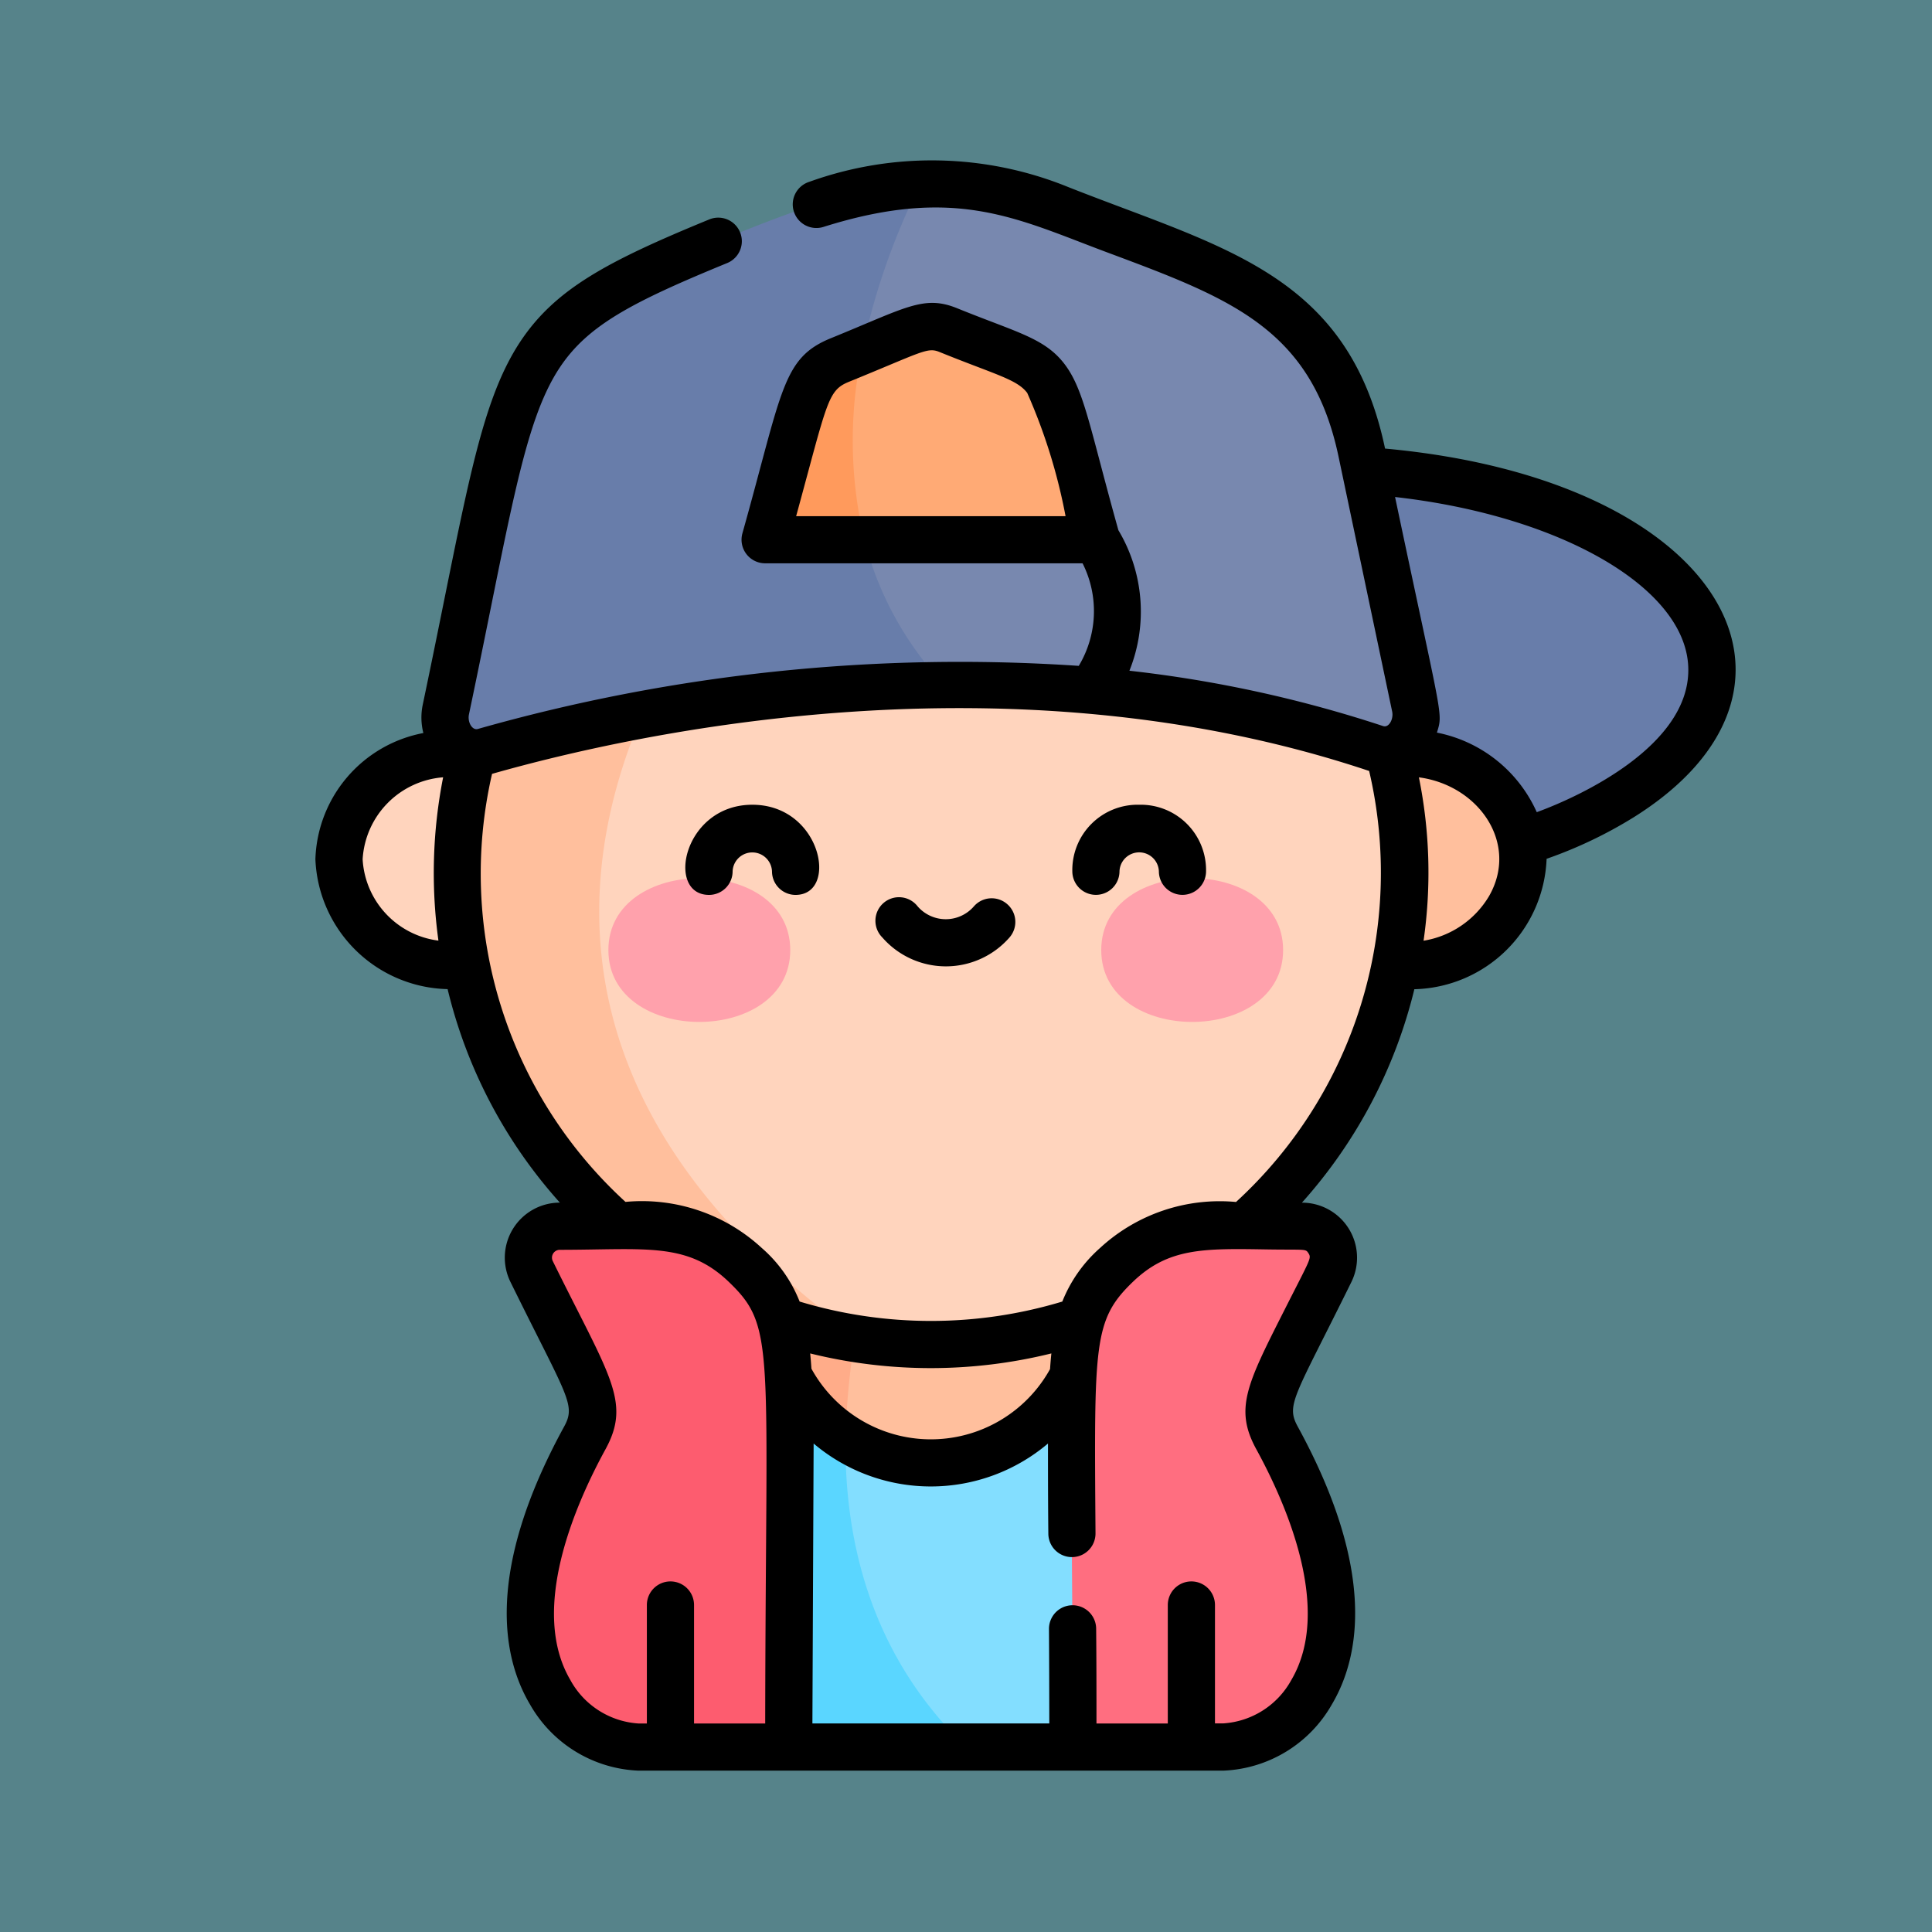 <svg xmlns="http://www.w3.org/2000/svg" width="60" height="60" viewBox="0 0 60 60">
  <g id="Group_1145548" data-name="Group 1145548" transform="translate(-212 -2585.516)">
    <rect id="Fondo" width="60" height="60" transform="translate(212 2585.516)" fill="#56838a"/>
    <g id="adolescente_5_" data-name="adolescente (5)" transform="translate(191.562 2590.495)">
      <g id="Group_1145545" data-name="Group 1145545" transform="translate(30.966 0.732)">
        <path id="Path_979369" data-name="Path 979369" d="M184.4,342.107l-4.447,13.083H176.64c-10.376-5.757-5.936-13.14-3.41-16.175h7.6a13,13,0,0,1,3.572,3.091Z" transform="translate(-157.166 -306.646)" fill="#83deff"/>
        <path id="Path_979370" data-name="Path 979370" d="M145.776,355.19H140.27l-4.384-13.159a12.945,12.945,0,0,1,3.51-3.015h3.789C141.817,343.264,140.7,350.293,145.776,355.19Z" transform="translate(-126.302 -306.646)" fill="#5ad6ff"/>
        <path id="Path_979371" data-name="Path 979371" d="M358.934,104.325c0,3.452-5.6,6.249-12.5,6.249v-12.5C353.338,98.076,358.934,100.874,358.934,104.325Z" transform="translate(-316.293 -89.232)" fill="#687daa"/>
        <path id="Path_979372" data-name="Path 979372" d="M197.911,340.85a5.342,5.342,0,0,1-5.147,5.519,4.869,4.869,0,0,1-2.649-.786h0c-.049-.077-2.719-4.3,1.153-6.565h6.353A5.864,5.864,0,0,1,197.911,340.85Z" transform="translate(-174.385 -306.646)" fill="#ffbf9d"/>
        <path id="Path_979373" data-name="Path 979373" d="M176.906,339.016a22.76,22.76,0,0,0-1.152,6.566h0a5.606,5.606,0,0,1-2.5-4.732,5.836,5.836,0,0,1,.292-1.834Z" transform="translate(-160.023 -306.646)" fill="#ffac89"/>
        <ellipse id="Ellipse_11583" data-name="Ellipse 11583" cx="3.676" cy="3.308" rx="3.676" ry="3.308" transform="translate(0 17.667)" fill="#ffd4bd"/>
        <ellipse id="Ellipse_11584" data-name="Ellipse 11584" cx="3.676" cy="3.308" rx="3.676" ry="3.308" transform="translate(29.408 17.667)" fill="#ffbf9d"/>
        <path id="Path_979374" data-name="Path 979374" d="M124.347,168.391a14.718,14.718,0,0,1-16.837,14.485c-14.123-6.7-11.091-15.473-7.23-20.8h22.633A14.538,14.538,0,0,1,124.347,168.391Z" transform="translate(-91.263 -146.983)" fill="#ffd4bd"/>
        <path id="Path_979375" data-name="Path 979375" d="M87.948,182.876a14.626,14.626,0,0,1-11.136-20.8h4.964C79.136,167.127,77.443,175.4,87.948,182.876Z" transform="translate(-71.7 -146.983)" fill="#ffbf9d"/>
        <path id="Path_979376" data-name="Path 979376" d="M129.057,230.56c0,2.976-5.648,2.976-5.648,0S129.057,227.585,129.057,230.56Z" transform="translate(-115.043 -206.766)" fill="#ffa1ac"/>
        <path id="Path_979377" data-name="Path 979377" d="M280.163,230.56c0,2.976,5.648,2.976,5.648,0S280.163,227.585,280.163,230.56Z" transform="translate(-256.491 -206.766)" fill="#ffa1ac"/>
        <path id="Path_979378" data-name="Path 979378" d="M183.012,25.03a38.967,38.967,0,0,0-9.467-1.845l-.6-.437-1.034.347c-.78-.029-1.55-.039-2.3-.031-14.294-5.845-.748-15.552-.748-15.552a10.208,10.208,0,0,1,4.337.768c4.664,1.843,8.322,2.52,9.379,7.538l1.665,7.917A1.03,1.03,0,0,1,183.012,25.03Z" transform="translate(-150.819 -7.499)" fill="#7888af"/>
        <path id="Path_979379" data-name="Path 979379" d="M86.94,23.168a55.727,55.727,0,0,0-14.279,2.069,1.035,1.035,0,0,1-1.192-1.308c1.545-7.349,1.625-11.819,6.185-13.617,3.263-1.288,5.789-2.562,8.539-2.695C84.689,10.658,82.02,17.835,86.94,23.168Z" transform="translate(-68.15 -7.605)" fill="#687daa"/>
        <path id="Path_979380" data-name="Path 979380" d="M106.052,355h-2.943l-.732-.51-.732.51h-.267c-2.054,0-5.4-2.773-1.662-9.6.6-1.091.105-1.6-1.648-5.16a.977.977,0,0,1,.859-1.414c2.661,0,4.235-.28,5.775,1.2C106.459,341.717,106.052,342.426,106.052,355Z" transform="translate(-92.084 -306.451)" fill="#fd5c6f"/>
        <path id="Path_979381" data-name="Path 979381" d="M277.1,345.4c3.735,6.827.392,9.6-1.662,9.6h-.267l-.732-.51-.732.51h-2.943c0-12.57-.407-13.278,1.35-14.971,1.54-1.484,3.114-1.2,5.775-1.2a.977.977,0,0,1,.859,1.414C277,343.8,276.509,344.305,277.1,345.4Z" transform="translate(-247.977 -306.451)" fill="#ff6e80"/>
        <path id="Path_979382" data-name="Path 979382" d="M198.882,59.483h-.156l-.511.538-1.087-.538H192.4c-2.957-2.007-.119-5.792-.061-5.87h0c1.691-.707,2.03-.9,2.669-.639,3.614,1.47,2.975.576,4.408,5.807a.557.557,0,0,1-.536.7Z" transform="translate(-176.087 -48.433)" fill="#ffaa75"/>
        <path id="Path_979383" data-name="Path 979383" d="M177.964,66.407h-2.349a.556.556,0,0,1-.536-.7c1.041-3.786,1.056-4.444,2.121-4.877.259-.105.493-.2.7-.291A13.319,13.319,0,0,0,177.964,66.407Z" transform="translate(-161.649 -55.357)" fill="#ff9a5c"/>
      </g>
      <g id="Group_1145546" data-name="Group 1145546" transform="translate(30.234 0)">
        <path id="Path_979384" data-name="Path 979384" d="M63.452,8.951c-1.143-5.436-5.036-6.224-9.837-8.12A11.228,11.228,0,0,0,45.571.668a.732.732,0,1,0,.441,1.4c4.124-1.3,6.017-.249,8.834.8,3.809,1.421,6.326,2.36,7.162,6.335l1.665,7.916c.049.232-.1.511-.281.451a38.915,38.915,0,0,0-7.879-1.719,4.928,4.928,0,0,0-.342-4.363c-.88-3.145-1.057-4.335-1.656-5.138-.619-.831-1.492-1-3.349-1.755-1.04-.423-1.592-.019-3.926.93-1.516.617-1.5,1.627-2.746,6.06a.733.733,0,0,0,.705.93h9.859A3.3,3.3,0,0,1,53.94,15.7,54.843,54.843,0,0,0,35.277,17.66c-.175.049-.326-.212-.275-.454,1.283-6.1,1.679-9.053,2.82-10.771.873-1.315,2.249-2.034,5.2-3.245a.732.732,0,1,0-.556-1.355C39.284,3.14,37.682,4,36.6,5.625c-1.324,2-1.708,4.977-3.033,11.28a1.946,1.946,0,0,0,.019.881,4.12,4.12,0,0,0-3.353,3.922,4.206,4.206,0,0,0,4.106,4.031,15.254,15.254,0,0,0,3.487,6.631H37.81a1.709,1.709,0,0,0-1.516,2.47c1.761,3.579,2.039,3.8,1.663,4.486-2.449,4.476-1.928,7.163-1.059,8.628a4.063,4.063,0,0,0,3.364,2.056H58.432A4.063,4.063,0,0,0,61.8,47.954c.869-1.465,1.39-4.152-1.059-8.628-.377-.69-.1-.909,1.663-4.486a1.709,1.709,0,0,0-1.516-2.469h-.018a15.376,15.376,0,0,0,3.492-6.629,4.211,4.211,0,0,0,4.107-4.05A13.677,13.677,0,0,0,71.178,20.4c6.361-3.986,2.788-10.486-7.726-11.448Zm-18.289,2.1c.971-3.551.975-3.9,1.63-4.169,2.28-.928,2.44-1.086,2.821-.93,1.723.7,2.411.849,2.726,1.273a17.461,17.461,0,0,1,1.19,3.826H45.163ZM31.7,21.707a2.712,2.712,0,0,1,2.5-2.546,15.342,15.342,0,0,0-.146,5.072A2.7,2.7,0,0,1,31.7,21.707Zm6.458,25.5c-1.287-2.17.127-5.429,1.085-7.179.807-1.478.117-2.278-1.634-5.835a.244.244,0,0,1,.2-.358c2.664,0,3.965-.255,5.267,1,1.464,1.409,1.141,1.964,1.126,13.711H41.992V44.866a.732.732,0,1,0-1.465,0v3.679h-.266A2.6,2.6,0,0,1,38.157,47.207ZM53.048,37.54a4.232,4.232,0,0,1-7.41-.012q-.017-.25-.039-.475a15.613,15.613,0,0,0,7.49,0c-.016.154-.029.315-.041.485Zm8.025-3.6c.1.164.069.154-.768,1.809-1.147,2.268-1.533,3.032-.853,4.276.957,1.749,2.371,5.008,1.084,7.179a2.6,2.6,0,0,1-2.1,1.338h-.266V44.866a.732.732,0,0,0-1.465,0v3.679H54.49c0-.95,0-1.92-.01-2.943a.732.732,0,0,0-1.465.008c.006,1.02.009,1.987.01,2.934H45.668l.038-8.693a5.633,5.633,0,0,0,7.278,0c0,.8,0,1.721.011,2.8a.732.732,0,0,0,1.465-.01c-.041-5.892-.071-6.626,1.157-7.808,1.1-1.06,2.19-1.043,4.167-1.01,1.2.019,1.2-.029,1.289.12ZM58.829,32.35A5.482,5.482,0,0,0,54.6,33.779a4.386,4.386,0,0,0-1.171,1.663,14.123,14.123,0,0,1-8.158,0,4.276,4.276,0,0,0-1.178-1.666,5.484,5.484,0,0,0-4.23-1.429,13.814,13.814,0,0,1-4.144-13.293c4.5-1.28,16.062-3.819,27.209-.1l.03.009a13.873,13.873,0,0,1-4.13,13.383Zm7.853-9.5a2.909,2.909,0,0,1-2.034,1.386,14.852,14.852,0,0,0-.145-5.074C66.366,19.409,67.617,21.219,66.682,22.85Zm1.481-2.607a4.308,4.308,0,0,0-3.1-2.47c.191-.639.179-.294-1.3-7.317,5.179.584,9.107,2.857,9.107,5.369C72.876,18.179,69.545,19.741,68.163,20.244Z" transform="translate(-30.234 0)"/>
        <path id="Path_979385" data-name="Path 979385" d="M149.961,204.964c-2.146,0-2.7,2.8-1.344,2.8a.732.732,0,0,0,.732-.732.612.612,0,0,1,1.223,0,.732.732,0,0,0,.732.732C152.65,207.762,152.113,204.964,149.961,204.964Z" transform="translate(-136.393 -184.951)"/>
        <path id="Path_979386" data-name="Path 979386" d="M273.047,204.964a2.029,2.029,0,0,0-2.076,2.066.732.732,0,1,0,1.465,0,.612.612,0,0,1,1.223,0,.732.732,0,1,0,1.465,0A2.029,2.029,0,0,0,273.047,204.964Z" transform="translate(-247.465 -184.951)"/>
        <path id="Path_979387" data-name="Path 979387" d="M212.675,234.892a.732.732,0,0,0-1.033.071,1.156,1.156,0,0,1-1.747,0,.732.732,0,1,0-1.1.962,2.622,2.622,0,0,0,3.956,0A.732.732,0,0,0,212.675,234.892Z" transform="translate(-191.193 -211.794)"/>
      </g>
    </g>
  </g>
</svg>
